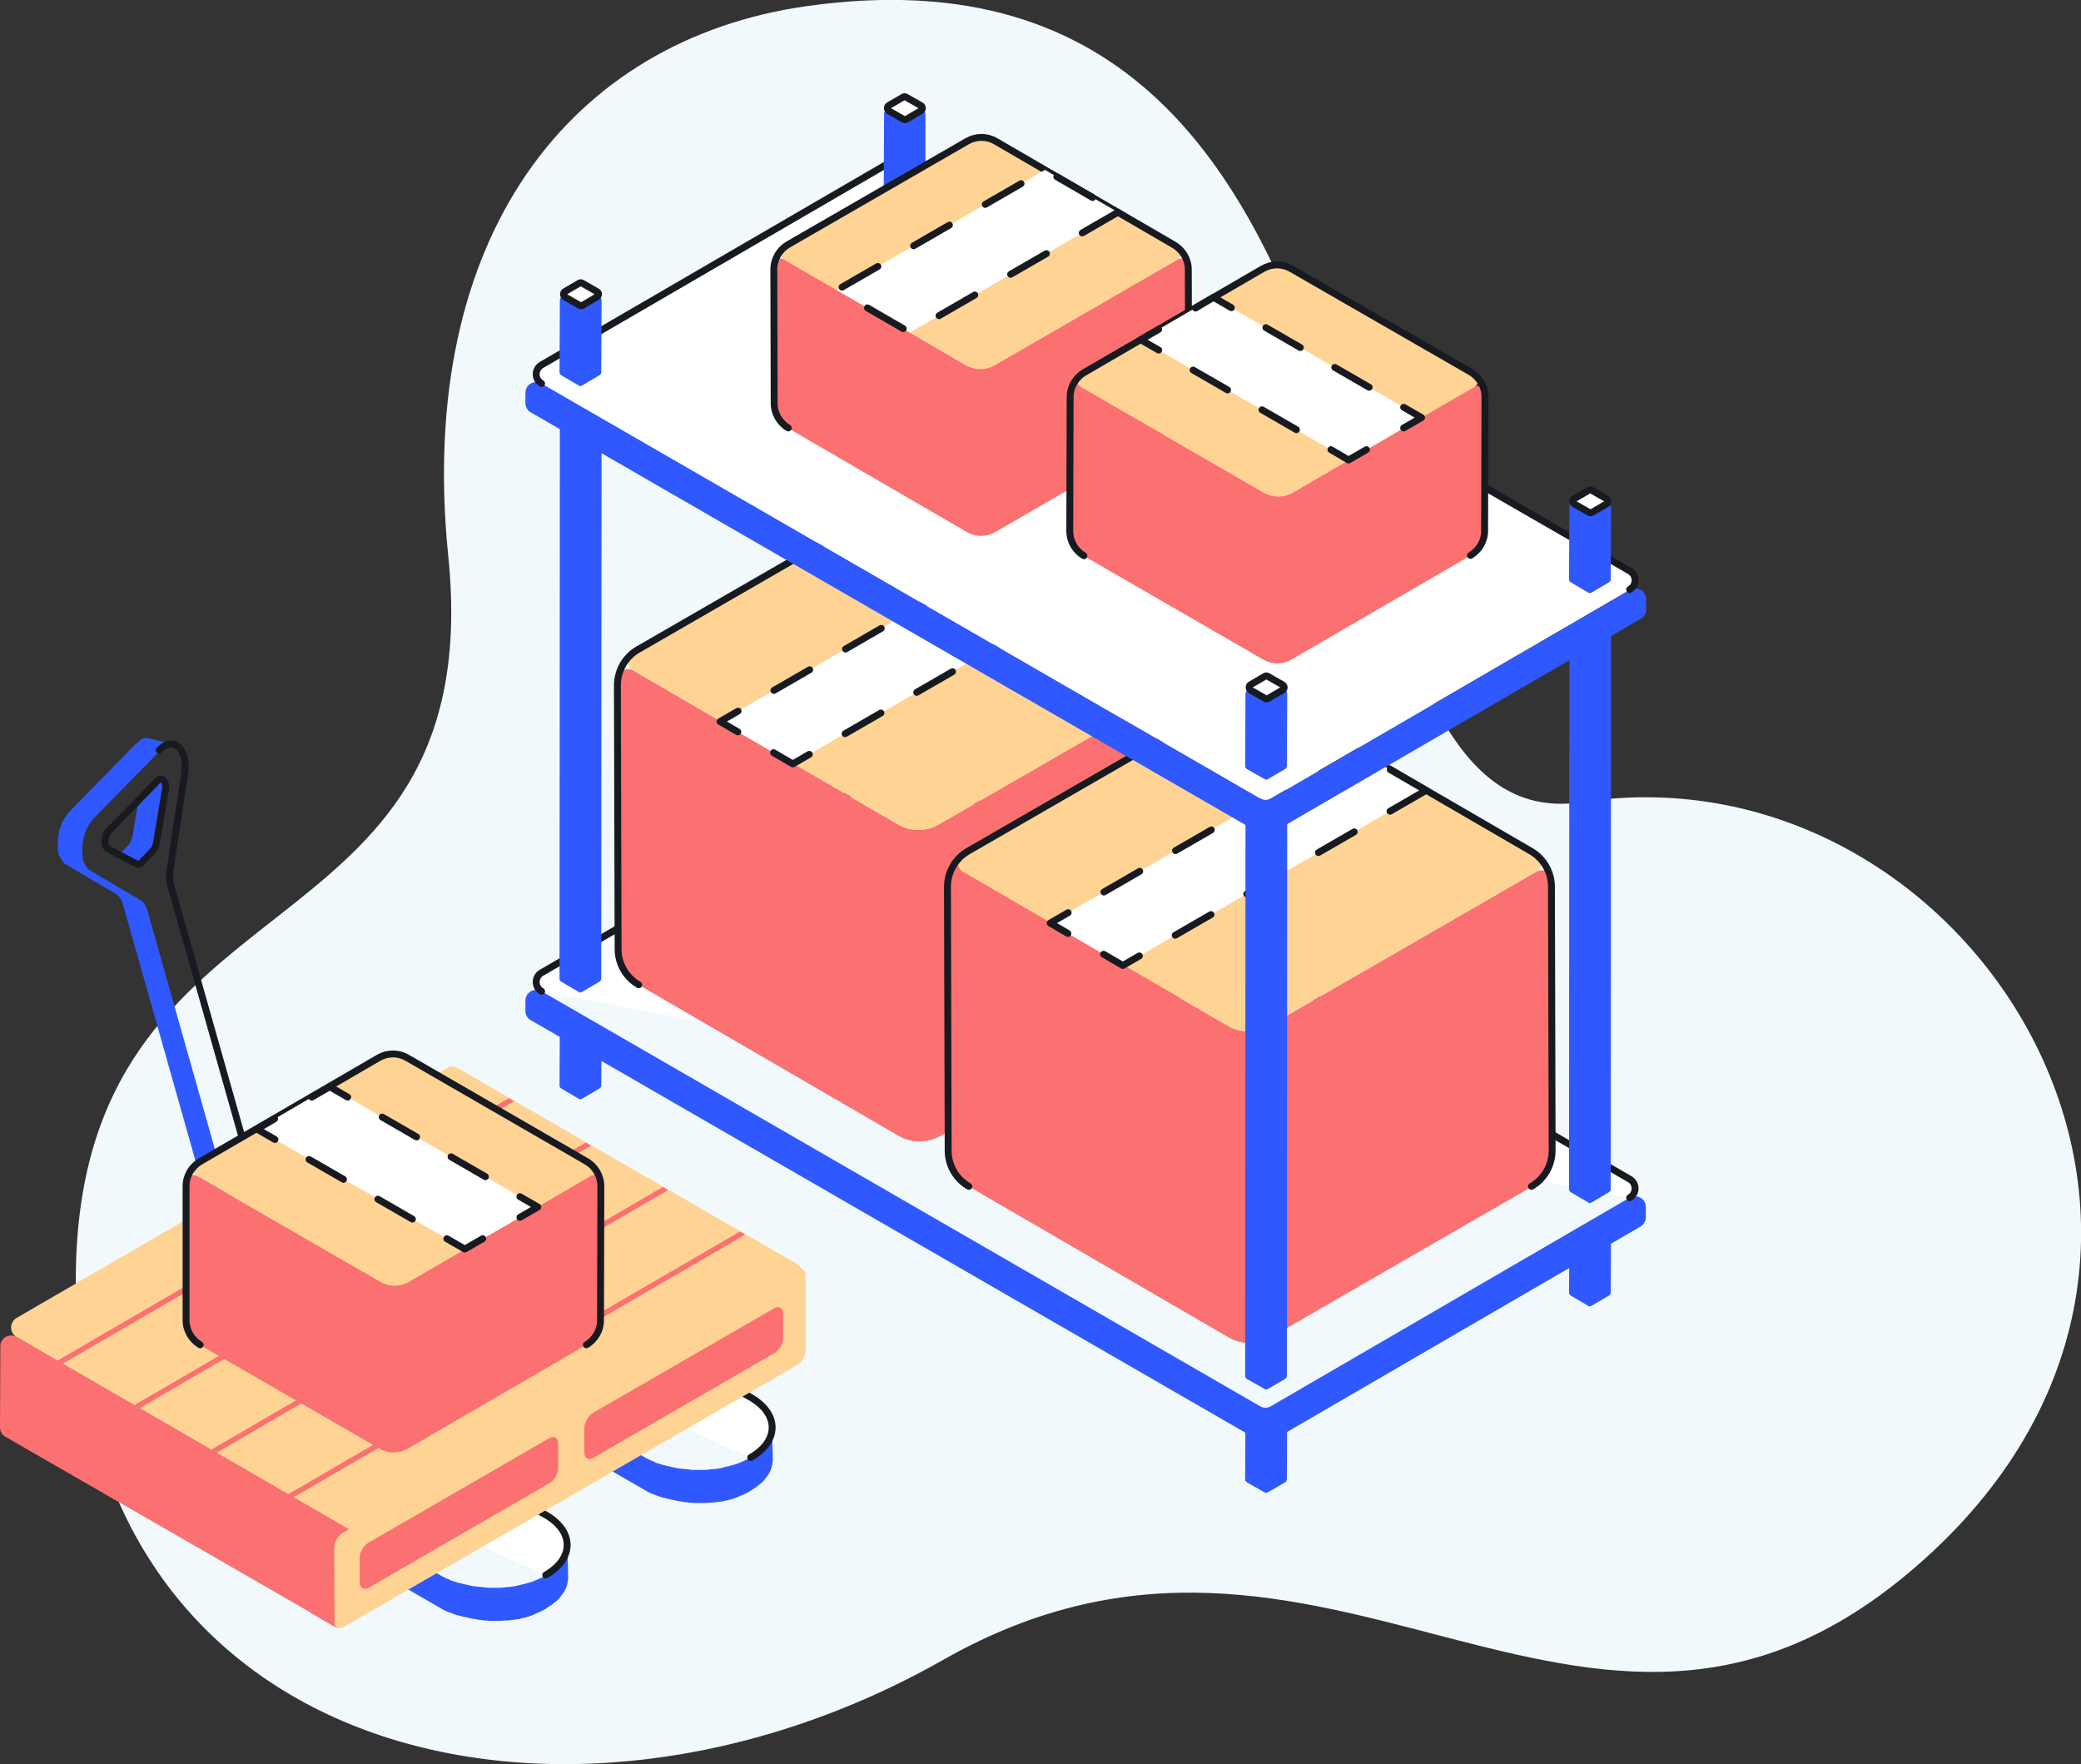 <?xml version="1.0" encoding="utf-8"?>
<!-- Generator: Adobe Illustrator 22.1.0, SVG Export Plug-In . SVG Version: 6.00 Build 0)  -->
<svg version="1.1" id="Слой_1" xmlns="http://www.w3.org/2000/svg" xmlns:xlink="http://www.w3.org/1999/xlink" x="0px" y="0px"
	 viewBox="0 0 604 512" style="enable-background:new 0 0 604 512;" xml:space="preserve">
<rect x="0" y="0" width="604" height="512" fill="#333333" stroke="none"/>
<style type="text/css">
	.st0{fill:#F1F9FD;}
	.st1{fill:#2F58FF;}
	.st2{fill:#FFFFFF;stroke:#171A21;stroke-width:2;stroke-linecap:round;stroke-linejoin:round;stroke-miterlimit:10;}
	.st3{fill:#FFFFFF;}
	.st4{fill:none;stroke:#171A21;stroke-width:2;stroke-linecap:round;stroke-linejoin:round;stroke-miterlimit:10;}
	.st5{fill:#FB7070;}
	.st6{fill:#FFD394;}
	
		.st7{fill:#FFFFFF;stroke:#171A21;stroke-width:2;stroke-linecap:round;stroke-linejoin:round;stroke-miterlimit:10;stroke-dasharray:12,12;}
	.st8{fill:none;stroke:#171A21;stroke-width:2;stroke-linecap:round;stroke-linejoin:round;}
	.st9{fill:none;stroke:#171A21;stroke-width:2;stroke-linecap:round;stroke-linejoin:round;stroke-dasharray:11.54,11.54;}
</style>
<path class="st0" d="M459.1,232.8C371.7,246.1,420.8-24.7,234,1.8c-68.3,9.7-113.3,66.7-103.9,159.5c12.2,120-108.1,89-108.1,210.4
	c0,138.4,140.9,173,251.8,110c110.9-63,185.3,54,279.9-25C664.6,364.1,573.8,215.3,459.1,232.8z"/>
<g>
	<g>
		<path class="st1" d="M367.1,409.7l-4.1-2.3c-0.7-0.4-1.5,0.1-1.5,0.9l-0.1,21c0,0.4,0.2,0.7,0.5,0.9l5.1,2.9c0.3,0.2,0.7,0.2,1,0
			l5-2.9c0.3-0.2,0.5-0.5,0.5-0.9l0.1-21c0-0.8-0.8-1.3-1.5-0.9l-4,2.3C367.8,409.9,367.4,409.9,367.1,409.7z"/>
		<path class="st1" d="M461.1,355.7l-5.6,6.8l-0.1,12.7c0,0.3,0.2,0.6,0.5,0.8l5.1,3c0.3,0.2,0.6,0.2,0.9,0l5.1-3
			c0.3-0.2,0.5-0.5,0.5-0.8l0.1-21.1c0-0.7-0.8-1.2-1.4-0.8l-4.1,2.4C461.8,355.9,461.4,355.9,461.1,355.7z"/>
		<path class="st1" d="M168.1,295.6l-4.2-2.4c-0.6-0.4-1.4,0.1-1.4,0.8l-0.1,21.1c0,0.3,0.2,0.6,0.5,0.8l5.1,3
			c0.3,0.2,0.6,0.2,0.9,0l5.1-3c0.3-0.2,0.5-0.5,0.5-0.8l0.1-12.7l-5.5-6.8C168.8,295.7,168.4,295.7,168.1,295.6z"/>
		<path class="st1" d="M262.1,241.6l-4.2-2.4c-0.6-0.4-1.4,0.1-1.4,0.8l-0.1,21.1c0,0.3,0.2,0.6,0.5,0.8l5.1,3
			c0.3,0.2,0.6,0.2,0.9,0l5.1-3c0.3-0.2,0.5-0.5,0.5-0.8l0.1-21.1c0-0.7-0.8-1.2-1.4-0.8l-4.1,2.4
			C262.8,241.7,262.4,241.7,262.1,241.6z"/>
		<path class="st2" d="M267.2,239.2l-4.1,2.4c-0.3,0.2-0.6,0.2-0.9,0l-4.2-2.4c-0.6-0.4-0.6-1.3,0-1.6l4.1-2.4
			c0.3-0.2,0.6-0.2,0.9,0l4.2,2.4C267.9,237.9,267.9,238.8,267.2,239.2z"/>
		<path class="st1" d="M365.7,408.1L157.2,287.7c-2.1-1.2-4.7,0.3-4.7,2.7v3c0,1.1,0.6,2.2,1.6,2.7l211.7,122.2c1,0.6,2.2,0.6,3.1,0
			L476.1,356c1-0.6,1.6-1.6,1.6-2.7v-3c0-2.4-2.6-3.9-4.7-2.7l-104.1,60.5C367.9,408.7,366.7,408.7,365.7,408.1z"/>
		<path class="st3" d="M157.2,287.7c-2.1-1.2-2.1-4.2,0-5.4l104.1-60.5c1-0.6,2.2-0.6,3.1,0L473,342.2c2.1,1.2,2.1,4.2,0,5.4"/>
		<path class="st4" d="M157.2,287.7c-2.1-1.2-2.1-4.2,0-5.4l104.1-60.5c1-0.6,2.2-0.6,3.1,0L473,342.2c2.1,1.2,2.1,4.2,0,5.4"/>
		<path class="st1" d="M168.1,124.6l-4.2-2.4c-0.6-0.4-1.4,0.1-1.4,0.8l-0.1,161.1c0,0.3,0.2,0.6,0.5,0.8l5.1,3
			c0.3,0.2,0.6,0.2,0.9,0l5.1-3c0.3-0.2,0.5-0.5,0.5-0.8l0.1-161.1c0-0.7-0.8-1.2-1.4-0.8l-4.1,2.4
			C168.8,124.7,168.4,124.7,168.1,124.6z"/>
		<path class="st5" d="M272.6,239.2l77.5-44.7c2-1.2,4.5,0.3,4.5,2.6l0.2,78.4c0,4.3-2.3,8.3-6,10.4l-75.9,43.8
			c-3.7,2.1-8.3,2.1-12,0l-75.4-43.8c-3.7-2.1-6-6.1-6-10.3l-0.2-78.4c0-2.3,2.5-3.8,4.5-2.6l76.9,44.7
			C264.3,241.4,268.9,241.4,272.6,239.2z"/>
		<path class="st6" d="M183.7,194.5l76.9,44.7c3.7,2.2,8.3,2.2,12,0l77.5-44.7c2-1.2,2-4,0-5.2l-76.9-44.7c-3.7-2.2-8.3-2.2-12,0
			l-77.5,44.7C181.7,190.5,181.7,193.4,183.7,194.5z"/>
		<path class="st4" d="M185.4,285.8c-3.7-2.1-6-6.1-6-10.3l-0.2-76.6c0-4.3,2.3-8.3,6-10.4l75.9-43.8c3.7-2.1,8.3-2.1,12,0
			l75.4,43.8c3.7,2.1,6,6.1,6,10.3l0.2,76.6c0,4.3-2.3,8.3-6,10.4"/>
		<path class="st7" d="M318.1,170.9l-21.2-12.3L209,209.4l21.1,12.3L318.1,170.9z"/>
		<path class="st5" d="M368.4,297.7l77.5-44.7c2-1.2,4.5,0.3,4.5,2.6l0.2,78.4c0,4.3-2.3,8.3-6,10.4l-75.9,43.8
			c-3.7,2.1-8.3,2.1-12,0l-75.4-43.8c-3.7-2.1-6-6.1-6-10.3l-0.2-78.4c0-2.3,2.5-3.8,4.5-2.6l76.9,44.7
			C360.1,299.8,364.7,299.8,368.4,297.7z"/>
		<path class="st6" d="M279.5,253l76.9,44.7c3.7,2.2,8.3,2.2,12,0l77.5-44.7c2-1.2,2-4,0-5.2L369,203.1c-3.7-2.2-8.3-2.2-12,0
			l-77.5,44.7C277.5,248.9,277.5,251.8,279.5,253z"/>
		<path class="st4" d="M281.2,344.3c-3.7-2.1-6-6.1-6-10.3l-0.2-76.6c0-4.3,2.3-8.3,6-10.4l75.9-43.8c3.7-2.1,8.3-2.1,12,0
			l75.4,43.8c3.7,2.1,6,6.1,6,10.3l0.2,76.6c0,4.3-2.3,8.3-6,10.4"/>
		<path class="st7" d="M413.9,229.4l-21.2-12.3l-87.9,50.8l21.1,12.3L413.9,229.4z"/>
		<path class="st1" d="M367.1,236.7l-4.1-2.3c-0.7-0.4-1.5,0.1-1.5,0.9l-0.1,164c0,0.4,0.2,0.7,0.5,0.9l5.1,2.9c0.3,0.2,0.7,0.2,1,0
			l5-2.9c0.3-0.2,0.5-0.5,0.5-0.9l0.1-164c0-0.8-0.8-1.3-1.5-0.9l-4,2.3C367.8,236.9,367.4,236.9,367.1,236.7z"/>
		<path class="st1" d="M461.1,182.7l-4.2-2.4c-0.6-0.4-1.4,0.1-1.4,0.8l-0.1,164.1c0,0.3,0.2,0.6,0.5,0.8l5.1,3
			c0.3,0.2,0.6,0.2,0.9,0l5.1-3c0.3-0.2,0.5-0.5,0.5-0.8l0.1-164.1c0-0.7-0.8-1.2-1.4-0.8l-4.1,2.4
			C461.8,182.9,461.4,182.9,461.1,182.7z"/>
		<path class="st1" d="M365.7,231.7L157.2,111.3c-2.1-1.2-4.7,0.3-4.7,2.7v3c0,1.1,0.6,2.2,1.6,2.7l211.7,122.2c1,0.6,2.2,0.6,3.1,0
			l107.3-62.3c1-0.6,1.6-1.6,1.6-2.7v-3c0-2.4-2.6-3.9-4.7-2.7L369,231.7C367.9,232.2,366.7,232.2,365.7,231.7z"/>
		<path class="st3" d="M473,171.2l-104.1,60.5c-1,0.6-2.2,0.6-3.1,0L157.2,111.3c-2.1-1.2-2.1-4.2,0-5.4l104.1-60.5
			c1-0.6,2.2-0.6,3.1,0L473,165.7C475.1,166.9,475.1,169.9,473,171.2z"/>
		<path class="st3" d="M157.2,111.3c-2.1-1.2-2.1-4.2,0-5.4l104.1-60.5c1-0.6,2.2-0.6,3.1,0L473,165.7c2.1,1.2,2.1,4.2,0,5.4"/>
		<path class="st4" d="M157.2,111.3c-2.1-1.2-2.1-4.2,0-5.4l104.1-60.5c1-0.6,2.2-0.6,3.1,0L473,165.7c2.1,1.2,2.1,4.2,0,5.4"/>
		<path class="st1" d="M168.1,88.6l-4.2-2.4c-0.6-0.4-1.4,0.1-1.4,0.8l-0.1,21.1c0,0.3,0.2,0.6,0.5,0.8l5.1,3c0.3,0.2,0.6,0.2,0.9,0
			l5.1-3c0.3-0.2,0.5-0.5,0.5-0.8l0.1-21.1c0-0.7-0.8-1.2-1.4-0.8l-4.1,2.4C168.8,88.7,168.4,88.7,168.1,88.6z"/>
		<path class="st2" d="M173.2,86.2l-4.1,2.4c-0.3,0.2-0.6,0.2-0.9,0l-4.2-2.4c-0.6-0.4-0.6-1.3,0-1.6l4.1-2.4c0.3-0.2,0.6-0.2,0.9,0
			l4.2,2.4C173.9,84.9,173.9,85.8,173.2,86.2z"/>
		<path class="st1" d="M262.1,34.6l-4.1-2.4c-0.6-0.4-1.4,0.1-1.4,0.8l-0.1,21.1c0,0.3,0.2,0.6,0.5,0.8l5.1,3c0.3,0.2,0.6,0.2,0.9,0
			l5.1-3c0.3-0.2,0.5-0.5,0.5-0.8V33c0-0.7-0.8-1.2-1.4-0.8l-4.1,2.4C262.8,34.7,262.4,34.7,262.1,34.6z"/>
		<path class="st2" d="M267.2,32.2l-4.1,2.4c-0.3,0.2-0.6,0.2-0.9,0l-4.2-2.4c-0.6-0.4-0.6-1.3,0-1.6l4.1-2.4c0.3-0.2,0.6-0.2,0.9,0
			l4.2,2.4C267.9,30.9,267.9,31.8,267.2,32.2z"/>
		<path class="st5" d="M288.6,106l53.2-30.7c1.4-0.8,3.1,0.2,3.1,1.8l0.2,40c0,3-1.6,5.7-4.1,7.2l-52.1,30.1c-2.6,1.5-5.7,1.5-8.3,0
			l-51.8-30.1c-2.5-1.5-4.1-4.2-4.1-7.1l-0.2-40.1c0-1.6,1.7-2.6,3.1-1.8l52.8,30.7C282.9,107.4,286.1,107.4,288.6,106z"/>
		<path class="st6" d="M227.6,75.3l52.8,30.7c2.6,1.5,5.7,1.5,8.3,0l53.2-30.7c1.4-0.8,1.4-2.8,0-3.6L289,41c-2.6-1.5-5.7-1.5-8.3,0
			l-53.2,30.7C226.2,72.5,226.2,74.5,227.6,75.3z"/>
		<path class="st4" d="M228.8,124.2c-2.5-1.5-4.1-4.2-4.1-7.1l-0.1-38.9c0-3,1.6-5.7,4.1-7.2l52-30c2.6-1.5,5.7-1.5,8.3,0l51.8,30.1
			c2.5,1.5,4.1,4.2,4.1,7.1l0.1,38.9c0,3-1.6,5.7-4.1,7.2"/>
		<path class="st7" d="M324.5,61.6l-60.4,34.9l-21.2-12.3l60.4-34.9L324.5,61.6z"/>
		<path class="st5" d="M366.9,143l-53.2-30.7c-1.4-0.8-3.1,0.2-3.1,1.8l-0.2,40c0,3,1.6,5.7,4.1,7.2l52.1,30.1
			c2.6,1.5,5.7,1.5,8.3,0l51.8-30.1c2.5-1.5,4.1-4.2,4.1-7.1l0.2-40.1c0-1.6-1.7-2.6-3.1-1.8L375.1,143
			C372.6,144.4,369.5,144.4,366.9,143z"/>
		<path class="st6" d="M428,112.3L375.2,143c-2.6,1.5-5.7,1.5-8.3,0l-53.2-30.7c-1.4-0.8-1.4-2.8,0-3.6L366.5,78
			c2.6-1.5,5.7-1.5,8.3,0l53.2,30.7C429.3,109.5,429.3,111.5,428,112.3z"/>
		<path class="st4" d="M426.8,161.2c2.5-1.5,4.1-4.2,4.1-7.1l0.1-38.9c0-3-1.6-5.7-4.1-7.2l-52.1-30c-2.6-1.5-5.7-1.5-8.3,0
			l-51.8,30.1c-2.5,1.5-4.1,4.2-4.1,7.1l-0.1,38.9c0,3,1.6,5.7,4.1,7.2"/>
		<path class="st3" d="M331.1,98.6l60.3,34.9l21.2-12.3l-60.4-34.9L331.1,98.6z"/>
		<path class="st8" d="M336.3,95.6l-5.2,3l5.2,3"/>
		<path class="st9" d="M346.3,107.4l35,20.2"/>
		<path class="st8" d="M386.3,130.5l5.1,3l5.2-3"/>
		<path class="st8" d="M407.4,124.2l5.2-3l-5.2-3"/>
		<path class="st9" d="M397.4,112.4l-35-20.2"/>
		<path class="st8" d="M357.4,89.3l-5.2-3l-5.2,3.1"/>
		<path class="st1" d="M367.1,202.7l-4.1-2.3c-0.7-0.4-1.5,0.1-1.5,0.9l-0.1,21c0,0.4,0.2,0.7,0.5,0.9l5.1,2.9c0.3,0.2,0.7,0.2,1,0
			l5-2.9c0.3-0.2,0.5-0.5,0.5-0.9l0.1-21c0-0.8-0.8-1.3-1.5-0.9l-4,2.3C367.8,202.9,367.4,202.9,367.1,202.7z"/>
		<path class="st2" d="M372.2,200.3l-4.1,2.4c-0.3,0.2-0.6,0.2-0.9,0l-4.2-2.4c-0.6-0.4-0.6-1.3,0-1.6l4.1-2.4
			c0.3-0.2,0.6-0.2,0.9,0l4.2,2.4C372.9,199.1,372.9,200,372.2,200.3z"/>
		<path class="st1" d="M461.1,148.7l-4.2-2.4c-0.6-0.4-1.4,0.1-1.4,0.8l-0.1,21.1c0,0.3,0.2,0.6,0.5,0.8l5.1,3
			c0.3,0.2,0.6,0.2,0.9,0l5.1-3c0.3-0.2,0.5-0.5,0.5-0.8l0.1-21.1c0-0.7-0.8-1.2-1.4-0.8l-4.1,2.4
			C461.8,148.9,461.4,148.9,461.1,148.7z"/>
		<path class="st2" d="M466.2,146.3l-4.1,2.4c-0.3,0.2-0.6,0.2-0.9,0l-4.2-2.4c-0.6-0.4-0.6-1.3,0-1.6l4.1-2.4
			c0.3-0.2,0.6-0.2,0.9,0l4.2,2.4C466.9,145.1,466.9,146,466.2,146.3z"/>
		<path class="st1" d="M164.7,448.5c0,0.2,0,0.4-0.1,0.6c0,0.2,0,0.4-0.1,0.7c0,0.2-0.1,0.4-0.1,0.5c-0.1,0.2-0.1,0.4-0.2,0.6
			c-0.1,0.2-0.1,0.3-0.2,0.5c-0.1,0.2-0.2,0.4-0.3,0.7c-0.2,0.3-0.3,0.6-0.5,0.9l-0.1,0.1c-0.2,0.3-0.4,0.6-0.7,0.9
			c0,0.1-0.1,0.1-0.1,0.2c-0.3,0.3-0.6,0.6-0.9,0.9c-0.2,0.2-0.4,0.4-0.7,0.5c-0.2,0.2-0.4,0.3-0.6,0.5c-0.2,0.2-0.5,0.3-0.8,0.5
			c-0.3,0.2-0.5,0.4-0.8,0.5c-0.5,0.3-0.9,0.5-1.4,0.8c-0.1,0.1-0.3,0.1-0.4,0.2c-0.4,0.2-0.9,0.4-1.4,0.6c-0.1,0-0.1,0.1-0.2,0.1
			c-0.5,0.2-1,0.4-1.5,0.5c-0.4,0.1-0.7,0.2-1.1,0.3c-0.3,0.1-0.6,0.2-0.8,0.2c-0.4,0.1-0.8,0.2-1.2,0.3c-0.3,0.1-0.5,0.1-0.8,0.2
			c-0.8,0.1-1.6,0.3-2.4,0.3c-0.3,0-0.5,0-0.8,0.1c-0.5,0-1,0.1-1.4,0.1c-0.3,0-0.6,0-0.9,0c-0.4,0-0.8,0-1.2,0c-0.3,0-0.7,0-1,0
			c-0.4,0-0.7,0-1.1-0.1c-0.3,0-0.7-0.1-1-0.1c-0.4,0-0.7-0.1-1.1-0.1c-0.3,0-0.6-0.1-1-0.1c-0.4-0.1-0.8-0.1-1.1-0.2
			c-0.3-0.1-0.6-0.1-0.9-0.2c-0.4-0.1-0.9-0.2-1.3-0.3c-0.3-0.1-0.6-0.1-0.8-0.2c-0.2,0-0.3-0.1-0.5-0.1c-0.4-0.1-0.9-0.3-1.3-0.4
			c-0.1,0-0.2-0.1-0.4-0.1c-0.4-0.1-0.8-0.3-1.1-0.5c-0.2-0.1-0.4-0.2-0.6-0.2c-0.5-0.3-1.1-0.5-1.6-0.8l-109-62.9
			c-4.2-2.4-6.3-5.6-6.3-8.8v9.5c0,3.2,2.1,6.4,6.3,8.8l109,62.9c0.5,0.3,1,0.6,1.6,0.8c0.2,0.1,0.4,0.2,0.6,0.2
			c0.3,0.1,0.6,0.3,1,0.4c0.1,0,0.1,0,0.2,0.1c0.1,0,0.2,0.1,0.4,0.1c0.4,0.2,0.9,0.3,1.3,0.4c0.2,0,0.3,0.1,0.5,0.1
			c0.1,0,0.2,0.1,0.3,0.1c0.2,0.1,0.4,0.1,0.5,0.1c0.4,0.1,0.9,0.2,1.3,0.3c0.1,0,0.2,0.1,0.4,0.1s0.4,0.1,0.5,0.1
			c0.4,0.1,0.8,0.1,1.1,0.2c0.2,0,0.3,0.1,0.5,0.1c0.2,0,0.3,0,0.5,0.1c0.4,0,0.7,0.1,1.1,0.1c0.2,0,0.3,0,0.5,0.1
			c0.2,0,0.3,0,0.5,0c0.4,0,0.7,0,1.1,0.1c0.2,0,0.4,0,0.5,0c0.1,0,0.3,0,0.4,0c0.4,0,0.8,0,1.2,0c0.2,0,0.4,0,0.6,0
			c0.1,0,0.2,0,0.3,0c0.5,0,1-0.1,1.4-0.1c0.2,0,0.4,0,0.6,0c0.1,0,0.1,0,0.2,0c0.8-0.1,1.6-0.2,2.4-0.3h0.1c0.2,0,0.5-0.1,0.7-0.1
			c0.4-0.1,0.8-0.2,1.2-0.3c0.3-0.1,0.6-0.1,0.8-0.2c0.4-0.1,0.7-0.2,1.1-0.3c0.1,0,0.2,0,0.2-0.1c0.4-0.1,0.9-0.3,1.3-0.5
			c0.1,0,0.1-0.1,0.2-0.1c0.5-0.2,0.9-0.4,1.4-0.6c0.1-0.1,0.3-0.1,0.4-0.2c0.5-0.2,1-0.5,1.4-0.8c0.1-0.1,0.2-0.1,0.3-0.2
			c0.2-0.1,0.4-0.2,0.6-0.4c0.3-0.2,0.5-0.3,0.8-0.5c0.2-0.2,0.4-0.3,0.6-0.5c0.2-0.2,0.5-0.4,0.7-0.5l0.1-0.1
			c0.3-0.3,0.5-0.5,0.8-0.8c0.1-0.1,0.1-0.1,0.1-0.2c0.1-0.2,0.3-0.3,0.4-0.5c0.1-0.1,0.2-0.3,0.3-0.4l0.1-0.1
			c0.2-0.2,0.3-0.5,0.5-0.7c0-0.1,0-0.1,0.1-0.2c0.1-0.2,0.2-0.4,0.3-0.7c0.1-0.1,0.1-0.3,0.2-0.4v-0.1c0.1-0.2,0.1-0.4,0.2-0.6
			c0-0.1,0.1-0.3,0.1-0.4v-0.1c0-0.2,0.1-0.4,0.1-0.7c0-0.1,0-0.3,0.1-0.4c0-0.1,0-0.1,0-0.2L164.7,448.5z"/>
		<path class="st3" d="M19.2,394.2c-8.4-4.8-8.4-12.7-0.1-17.5c8.3-4.8,21.9-4.8,30.2,0l109,62.9c8.4,4.8,8.4,12.7,0.1,17.5"/>
		<path class="st4" d="M19.2,394.2c-8.4-4.8-8.4-12.7-0.1-17.5c8.3-4.8,21.9-4.8,30.2,0l109,62.9c8.4,4.8,8.4,12.7,0.1,17.5"/>
		<path class="st1" d="M224.1,414.3c0,0.2,0,0.4-0.1,0.6c0,0.2,0,0.4-0.1,0.7c0,0.2-0.1,0.4-0.1,0.5c-0.1,0.2-0.1,0.4-0.2,0.6
			c-0.1,0.2-0.1,0.3-0.2,0.5c-0.1,0.2-0.2,0.4-0.3,0.7c-0.2,0.3-0.3,0.6-0.5,0.9l-0.1,0.1c-0.2,0.3-0.4,0.6-0.7,0.9
			c0,0.1-0.1,0.1-0.1,0.2c-0.3,0.3-0.6,0.6-0.9,0.9c-0.2,0.2-0.4,0.4-0.7,0.5c-0.2,0.2-0.4,0.3-0.6,0.5c-0.2,0.2-0.5,0.3-0.8,0.5
			c-0.3,0.2-0.5,0.4-0.8,0.5c-0.5,0.3-0.9,0.5-1.4,0.8c-0.1,0.1-0.3,0.1-0.4,0.2c-0.4,0.2-0.9,0.4-1.4,0.6c-0.1,0-0.1,0.1-0.2,0.1
			c-0.5,0.2-1,0.4-1.5,0.5c-0.4,0.1-0.7,0.2-1.1,0.3c-0.3,0.1-0.6,0.2-0.8,0.2c-0.4,0.1-0.8,0.2-1.2,0.3c-0.3,0.1-0.5,0.1-0.8,0.2
			c-0.8,0.1-1.6,0.3-2.4,0.3c-0.3,0-0.5,0-0.8,0.1c-0.5,0-1,0.1-1.4,0.1c-0.3,0-0.6,0-0.9,0c-0.4,0-0.8,0-1.2,0c-0.3,0-0.7,0-1,0
			c-0.4,0-0.7,0-1.1-0.1c-0.3,0-0.7-0.1-1-0.1c-0.4,0-0.7-0.1-1.1-0.1c-0.3,0-0.6-0.1-1-0.1c-0.4-0.1-0.8-0.1-1.1-0.2
			c-0.3-0.1-0.6-0.1-0.9-0.2c-0.4-0.1-0.9-0.2-1.3-0.3c-0.3-0.1-0.6-0.1-0.8-0.2c-0.2,0-0.3-0.1-0.5-0.1c-0.4-0.1-0.9-0.3-1.3-0.4
			c-0.1,0-0.2-0.1-0.4-0.1c-0.4-0.1-0.8-0.3-1.1-0.5c-0.2-0.1-0.4-0.2-0.6-0.2c-0.5-0.3-1.1-0.5-1.6-0.8l-109-62.9
			c-4.2-2.4-6.3-5.6-6.3-8.8v9.5c0,3.2,2.1,6.4,6.3,8.8l109,62.9c0.5,0.3,1,0.6,1.6,0.8c0.2,0.1,0.4,0.2,0.6,0.2
			c0.3,0.1,0.6,0.3,1,0.4c0.1,0,0.1,0,0.2,0.1c0.1,0,0.2,0.1,0.4,0.1c0.4,0.2,0.9,0.3,1.3,0.4c0.2,0,0.3,0.1,0.5,0.1
			c0.1,0,0.2,0.1,0.3,0.1c0.2,0.1,0.4,0.1,0.5,0.1c0.4,0.1,0.9,0.2,1.3,0.3c0.1,0,0.2,0.1,0.4,0.1s0.4,0.1,0.5,0.1
			c0.4,0.1,0.8,0.1,1.1,0.2c0.2,0,0.3,0.1,0.5,0.1s0.3,0,0.5,0.1c0.4,0,0.7,0.1,1.1,0.1c0.2,0,0.3,0,0.5,0.1c0.2,0,0.3,0,0.5,0
			c0.4,0,0.7,0,1.1,0.1c0.2,0,0.4,0,0.5,0s0.3,0,0.4,0c0.4,0,0.8,0,1.2,0c0.2,0,0.4,0,0.6,0c0.1,0,0.2,0,0.3,0c0.5,0,1-0.1,1.4-0.1
			c0.2,0,0.4,0,0.6,0c0.1,0,0.1,0,0.2,0c0.8-0.1,1.6-0.2,2.4-0.3h0.1c0.2,0,0.5-0.1,0.7-0.1c0.4-0.1,0.8-0.2,1.2-0.3
			c0.3-0.1,0.6-0.1,0.8-0.2c0.4-0.1,0.7-0.2,1.1-0.3c0.1,0,0.2,0,0.2-0.1c0.4-0.1,0.9-0.3,1.3-0.5c0.1,0,0.1-0.1,0.2-0.1
			c0.5-0.2,0.9-0.4,1.4-0.6c0.1-0.1,0.3-0.1,0.4-0.2c0.5-0.2,1-0.5,1.4-0.8c0.1-0.1,0.2-0.1,0.3-0.2c0.2-0.1,0.4-0.2,0.6-0.4
			c0.3-0.2,0.5-0.3,0.8-0.5c0.2-0.2,0.4-0.3,0.6-0.5s0.5-0.4,0.7-0.5l0.1-0.1c0.3-0.3,0.5-0.5,0.8-0.8c0.1-0.1,0.1-0.1,0.1-0.2
			c0.1-0.2,0.3-0.3,0.4-0.5c0.1-0.1,0.2-0.3,0.3-0.4l0.1-0.1c0.2-0.2,0.3-0.5,0.5-0.7c0-0.1,0-0.1,0.1-0.2c0.1-0.2,0.2-0.4,0.3-0.7
			c0.1-0.1,0.1-0.3,0.2-0.4v-0.1c0.1-0.2,0.1-0.4,0.2-0.6c0-0.1,0.1-0.3,0.1-0.4v-0.1c0-0.2,0.1-0.4,0.1-0.7c0-0.1,0-0.3,0.1-0.4
			c0-0.1,0-0.1,0-0.2L224.1,414.3z"/>
		<path class="st3" d="M78.7,360.1c-8.4-4.8-8.4-12.7-0.1-17.5c8.3-4.8,21.9-4.8,30.2,0l109,62.9c8.4,4.8,8.4,12.7,0.1,17.5"/>
		<path class="st4" d="M78.7,360.1c-8.4-4.8-8.4-12.7-0.1-17.5c8.3-4.8,21.9-4.8,30.2,0l109,62.9c8.4,4.8,8.4,12.7,0.1,17.5"/>
		<path class="st1" d="M44.5,246.5l0.1-0.1c0.1-0.1,0.2-0.3,0.3-0.5c0.1-0.2,0.2-0.4,0.2-0.6c0.1-0.2,0.1-0.4,0.2-0.7l2.7-15.5
			c0-0.1,0-0.3,0.1-0.4c0-0.1,0-0.3,0-0.4c0-0.1,0-0.2,0-0.3v-0.1v-0.1c0-0.2-0.1-0.3-0.1-0.5c0,0,0,0,0-0.1
			c-0.1-0.1-0.1-0.3-0.2-0.4c0,0,0-0.1-0.1-0.1c-0.1-0.1-0.1-0.2-0.2-0.2c0,0-0.1,0-0.1-0.1c-0.1-0.1-0.2-0.1-0.3-0.1
			c-0.4-0.1-0.9,0-1.4,0.5l-5.5,5.7l-1.8,10.4c0,0.2-0.1,0.5-0.2,0.7c-0.1,0.2-0.1,0.4-0.2,0.6s-0.2,0.3-0.3,0.5l-0.1,0.1
			c-0.1,0.2-0.2,0.3-0.3,0.4l-2.7,2.8l5.1,2.7c0.1,0.1,0.2,0.1,0.4,0.1c0.1,0,0.3,0,0.4,0s0.3-0.1,0.4-0.2c0.1-0.1,0.3-0.2,0.4-0.3
			l3.1-3.2C44.3,246.8,44.4,246.7,44.5,246.5z"/>
		<path class="st1" d="M47.5,216.7c0.1-0.1,0.2-0.1,0.3-0.2c0.1,0,0.2-0.1,0.2-0.1c0.1-0.1,0.2-0.1,0.3-0.1c0.1,0,0.1,0,0.2-0.1
			c0.1,0,0.3-0.1,0.4-0.1c0,0,0,0,0.1,0c0.2,0,0.3-0.1,0.5-0.1h0.1c0.1,0,0.2,0,0.4,0h0.1c0.2,0,0.3,0,0.4,0.1l-7.1-1.8
			c-0.1,0-0.2,0-0.3-0.1c0,0,0,0-0.1,0h-0.1c-0.1,0-0.1,0-0.2,0c-0.1,0-0.1,0-0.2,0h-0.1c0,0,0,0-0.1,0c-0.1,0-0.3,0-0.4,0.1
			c0,0,0,0-0.1,0c-0.1,0-0.2,0.1-0.3,0.1h-0.1c-0.1,0-0.1,0-0.2,0.1c-0.1,0-0.1,0-0.2,0.1l-0.1,0.1c-0.1,0-0.2,0.1-0.2,0.1
			s-0.1,0-0.1,0.1l-0.1,0.1c-0.1,0.1-0.3,0.2-0.4,0.3l-0.1,0.1c0,0-0.1,0-0.1,0.1c-0.2,0.2-0.5,0.4-0.7,0.6l-19,19.4
			c-0.3,0.3-0.6,0.6-0.8,1c-0.1,0.1-0.2,0.2-0.2,0.3c-0.2,0.2-0.3,0.5-0.5,0.7c0,0.1-0.1,0.1-0.1,0.2c-0.1,0.1-0.1,0.3-0.2,0.4
			c-0.1,0.1-0.1,0.2-0.2,0.3c0,0,0,0.1-0.1,0.1c-0.1,0.2-0.2,0.5-0.3,0.7c0,0,0,0,0,0.1v0.1c-0.1,0.1-0.1,0.3-0.2,0.5
			c-0.1,0.2-0.1,0.4-0.2,0.5c0,0,0,0,0,0.1c-0.1,0.2-0.1,0.4-0.2,0.6c0,0.1-0.1,0.3-0.1,0.4v0.1c0,0,0,0,0,0.1
			c0,0.2-0.1,0.4-0.1,0.6c0,0.1,0,0.3-0.1,0.4v0.1v0.1c0,0.2-0.1,0.4-0.1,0.6c0,0.1,0,0.2,0,0.3c0,0.1,0,0.1,0,0.2s0,0.1,0,0.2
			c0,0.2,0,0.5,0,0.7v0.1c0,0.1,0,0.1,0,0.2c0,0.2,0,0.3,0,0.5c0,0.1,0,0.2,0,0.3s0,0.3,0,0.4c0,0.1,0,0.2,0,0.3
			c0,0.2,0.1,0.3,0.1,0.4c0,0.1,0,0.1,0,0.2c0.1,0.3,0.1,0.6,0.2,0.8c0,0.1,0,0.1,0.1,0.2c0.1,0.2,0.2,0.4,0.3,0.6
			c0,0.1,0.1,0.1,0.1,0.2c0.1,0.2,0.3,0.5,0.4,0.7l0.1,0.1c0.1,0.2,0.3,0.3,0.4,0.5l0.1,0.1c0.2,0.2,0.4,0.3,0.6,0.4l14.4,8.5
			c1,0.6,1.7,1.6,2.1,3.1l26.9,95.1l7.1,1.8l-26.9-95.1c-0.4-1.5-1.1-2.5-2.1-3.1l-14.4-8.5c-0.2-0.1-0.4-0.3-0.6-0.4l-0.1-0.1
			c-0.1-0.1-0.3-0.3-0.4-0.5l-0.1-0.1c-0.1-0.2-0.3-0.4-0.4-0.7c0-0.1-0.1-0.1-0.1-0.2c-0.1-0.2-0.2-0.4-0.3-0.6
			c0-0.1,0-0.1-0.1-0.2c-0.1-0.3-0.2-0.6-0.2-0.8c0-0.1,0-0.1,0-0.2c0-0.2-0.1-0.5-0.1-0.7c0-0.1,0-0.3,0-0.4c0-0.2,0-0.5,0-0.7
			c0-0.1,0-0.1,0-0.2c0-0.3,0-0.7,0-1c0-0.1,0-0.1,0-0.2c0-0.3,0.1-0.7,0.1-1v-0.1c0.1-0.3,0.1-0.7,0.2-1v-0.1
			c0.1-0.4,0.2-0.7,0.3-1.1c0,0,0,0,0-0.1c0.1-0.3,0.2-0.7,0.4-1v-0.1c0.1-0.3,0.3-0.6,0.4-0.9c0.1-0.1,0.1-0.2,0.2-0.3
			c0.1-0.2,0.2-0.4,0.3-0.6c0.2-0.3,0.3-0.5,0.5-0.7c0.1-0.1,0.2-0.2,0.2-0.3c0.3-0.3,0.5-0.7,0.8-1l19-19.4
			c0.2-0.2,0.5-0.4,0.7-0.6c0.1-0.1,0.1-0.1,0.2-0.2C47.2,216.8,47.4,216.8,47.5,216.7z"/>
		<path class="st4" d="M46.2,217.7c4.2-4.3,8.4-0.3,7.4,6.8l-4.2,27.6c-0.3,1.8-0.2,3.6,0.2,5l26.9,95.1l-7,7.1 M48,229.1
			c0.4-2.4-1-3.8-2.4-2.4l-5.5,5.7l-8.5,8.7c-1.4,1.4-1.6,4.5-0.3,5.2l8.3,4.4c0.5,0.3,1.1,0.1,1.6-0.5l3.1-3.2
			c0.5-0.5,0.9-1.4,1.1-2.3L48,229.1z"/>
		<path class="st5" d="M97.8,451.6l15-14.3l93.5-54.2l23.1-8.5v15.7l-5,9.9l-76.6,39.1l-38.4,21.8l-7.3,6.6L97.8,451.6z"/>
		<path class="st5" d="M101.7,443.9L4.8,388c-2.1-1.2-4.7,0.3-4.7,2.7L0,414.3c0,1.1,0.6,2.2,1.6,2.7l96.2,55.4
			c1,0.6,3.3-4.2,4.3-4.8l2.7-23.7C103.8,444.5,102.6,444.5,101.7,443.9z"/>
		<path class="st5" d="M232.2,368.4c0.2,0,0.3,0,0.4,0c0.1,0,0.3,0.1,0.4,0.1l-7.6-4.4c0,0-0.1,0-0.1-0.1h-0.1h-0.1
			c-0.1,0-0.1,0-0.2,0c-0.1,0-0.1,0-0.2,0c0,0,0,0-0.1,0h-0.1c-0.1,0-0.1,0-0.2,0h-0.1h-0.1H224c-0.1,0-0.2,0.1-0.4,0.2L92,440.2
			c-0.2,0.1-0.3,0.2-0.5,0.3c-0.1,0-0.1,0.1-0.1,0.1c-0.1,0.1-0.2,0.1-0.2,0.2l-0.1,0.1L91,441l-0.1,0.1c-0.1,0.1-0.1,0.2-0.2,0.3
			c0,0,0,0.1-0.1,0.1c0,0,0,0.1-0.1,0.1c-0.1,0.1-0.1,0.1-0.1,0.2c0,0.1-0.1,0.1-0.1,0.2s-0.1,0.1-0.1,0.2c0,0.1-0.1,0.1-0.1,0.2
			s-0.1,0.1-0.1,0.2s-0.1,0.2-0.1,0.2c0,0.1-0.1,0.2-0.1,0.2v0.1c0,0,0,0,0,0.1v0.1c0,0.1-0.1,0.2-0.1,0.3s0,0.1,0,0.2v0.1v0.1
			c0,0.2,0,0.3,0,0.5l7.6,4.4c0-0.2,0-0.4,0-0.6v-0.1c0-0.2,0.1-0.4,0.1-0.6c0,0,0,0,0-0.1c0.1-0.2,0.1-0.4,0.2-0.6
			c0.1-0.2,0.2-0.4,0.3-0.6c0.1-0.2,0.2-0.4,0.4-0.5c0.1-0.2,0.2-0.3,0.4-0.4l0.1-0.1c0.1-0.1,0.2-0.2,0.3-0.3l0.1-0.1
			c0.2-0.1,0.3-0.2,0.5-0.3l54.5-31.5c0.2,0.3,0.3,0.7,0.3,1.1v7.2c0,0.2,0,0.4,0,0.6v0.1c0,0.2-0.1,0.4-0.1,0.6c0,0,0,0,0,0.1
			c-0.1,0.2-0.1,0.4-0.2,0.6c-0.1,0.2-0.2,0.4-0.3,0.6c-0.1,0.2-0.2,0.4-0.4,0.5c-0.1,0.2-0.2,0.3-0.4,0.5l-0.1,0.1
			c-0.1,0.1-0.2,0.2-0.3,0.3l-0.1,0.1c-0.2,0.1-0.3,0.2-0.5,0.3l-52.4,30.3c-0.2,0.1-0.3,0.2-0.5,0.2h-0.1c-0.1,0-0.3,0.1-0.4,0.1
			c-0.1,0-0.3,0-0.4,0c-0.1,0-0.3-0.1-0.4-0.1l7.6,4.4c0,0,0.1,0,0.1,0.1h0.1h0.1c0.1,0,0.1,0,0.2,0s0.1,0,0.2,0c0,0,0,0,0.1,0h0.1
			c0.1,0,0.1,0,0.2,0h0.1h0.1h0.1c0.1,0,0.2-0.1,0.4-0.2l52.4-30.3c0.2-0.1,0.3-0.2,0.5-0.3c0.1,0,0.1-0.1,0.1-0.1
			c0.1-0.1,0.2-0.1,0.2-0.2l0.1-0.1l0.1-0.1l0.1-0.1c0.1-0.1,0.1-0.2,0.2-0.3c0,0,0-0.1,0.1-0.1c0,0,0-0.1,0.1-0.1
			c0.1-0.1,0.1-0.1,0.1-0.2c0-0.1,0.1-0.1,0.1-0.2s0.1-0.1,0.1-0.2c0-0.1,0.1-0.1,0.1-0.2s0.1-0.1,0.1-0.2s0.1-0.2,0.1-0.2
			c0-0.1,0.1-0.2,0.1-0.2v-0.1c0,0,0,0,0-0.1v-0.1c0-0.1,0.1-0.2,0.1-0.3s0-0.1,0-0.2v-0.1v-0.1c0-0.2,0-0.3,0-0.5v-7.2
			c0-0.8-0.3-1.4-0.7-1.6l-7-4.1l65.1-37.6c0.2,0.3,0.3,0.7,0.3,1.1v7.2c0,0.2,0,0.4,0,0.6v0.1c0,0.2-0.1,0.4-0.1,0.6c0,0,0,0,0,0.1
			c-0.1,0.2-0.1,0.4-0.2,0.6c-0.1,0.2-0.2,0.4-0.3,0.6c-0.1,0.2-0.2,0.4-0.4,0.5c-0.1,0.2-0.2,0.3-0.4,0.5l-0.1,0.1
			c-0.1,0.1-0.2,0.2-0.3,0.3l-0.1,0.1c-0.2,0.1-0.3,0.2-0.5,0.3l-52.4,30.3c-0.2,0.1-0.3,0.2-0.5,0.2h-0.1c-0.1,0-0.3,0.1-0.4,0.1
			c-0.1,0-0.3,0-0.4,0s-0.3-0.1-0.4-0.1l7.6,4.4c0,0,0.1,0,0.1,0.1h0.1h0.1c0.1,0,0.1,0,0.2,0c0.1,0,0.1,0,0.2,0c0,0,0,0,0.1,0h0.1
			c0.1,0,0.1,0,0.2,0h0.1h0.1h0.1c0.1,0,0.2-0.1,0.4-0.2l52.4-30.3c0.2-0.1,0.3-0.2,0.5-0.3c0.1,0,0.1-0.1,0.1-0.1
			c0.1-0.1,0.2-0.1,0.2-0.2l0.1-0.1l0.1-0.1l0.1-0.1c0.1-0.1,0.1-0.2,0.2-0.3c0,0,0-0.1,0.1-0.1c0,0,0-0.1,0.1-0.1
			c0.1-0.1,0.1-0.1,0.1-0.2s0.1-0.1,0.1-0.2s0.1-0.1,0.1-0.2c0-0.1,0.1-0.1,0.1-0.2s0.1-0.1,0.1-0.2c0-0.1,0.1-0.2,0.1-0.2
			c0-0.1,0.1-0.2,0.1-0.2v-0.1c0,0,0,0,0-0.1v-0.1c0-0.1,0.1-0.2,0.1-0.3c0-0.1,0-0.1,0-0.2V389v-0.1c0-0.2,0-0.3,0-0.5v-7.2
			c0-0.8-0.3-1.4-0.7-1.6l-7-4.1l11.7-6.8c0.2-0.1,0.3-0.2,0.5-0.2h0.1C231.9,368.4,232.1,368.4,232.2,368.4z"/>
		<path class="st5" d="M97.1,470.8l-7.6-4.4c0,0.6,0.2,1.1,0.4,1.4c0.1,0.1,0.2,0.2,0.3,0.3l7.6,4.4
			C97.3,472.1,97.1,471.6,97.1,470.8z"/>
		<path class="st5" d="M97.1,470.8l-7.7-4.5l-0.1-21.6l7.7,4.5L97.1,470.8z"/>
		<path class="st6" d="M231.2,368.7c1.4-0.8,2.6-0.2,2.6,1.5l0.1,21.6c0,1.6-1.1,3.6-2.6,4.4l-131.6,76c-1.4,0.8-2.6,0.2-2.6-1.5
			L97,449.2c0-1.6,1.1-3.6,2.6-4.4L231.2,368.7z M162,426.1v-7.2c0-1.6-1.2-2.3-2.6-1.5L107,447.7c-1.4,0.8-2.6,2.8-2.6,4.4v7.2
			c0,1.6,1.2,2.3,2.6,1.5l52.4-30.3C160.9,429.7,162,427.7,162,426.1z M227.3,388.4v-7.2c0-1.6-1.2-2.3-2.6-1.5L172.2,410
			c-1.4,0.8-2.6,2.8-2.6,4.4v7.2c0,1.6,1.2,2.3,2.6,1.5l52.4-30.3C226.1,392,227.3,390,227.3,388.4z"/>
		<path class="st6" d="M231.4,370.4L104.8,444c-1,0.6-2.2,0.6-3.2,0L4.8,388c-2.1-1.2-2.1-4.2,0-5.5L129.7,310c1-0.6,2.2-0.6,3.2,0
			l98.5,56.9C232.8,367.6,232.8,369.6,231.4,370.4z"/>
		<path class="st5" d="M193.9,345.4l-1.5-0.9L61.2,420.8l1.5,0.9L193.9,345.4z M171.5,332.5l-1.5-0.9L38.8,407.9l1.5,0.9
			L171.5,332.5z M149.2,319.6l-1.5-0.9L16.5,395l1.5,0.9L149.2,319.6z M216.3,358.3l-1.5-0.9L83.6,433.7l1.5,0.9L216.3,358.3z"/>
		<path class="st5" d="M110.4,372l-53.2-30.7c-1.4-0.8-3.1,0.2-3.1,1.8l-0.2,40c0,3,1.6,5.7,4.1,7.2l52.1,30.1
			c2.6,1.5,5.7,1.5,8.3,0l51.8-30.1c2.5-1.5,4.1-4.2,4.1-7.1l0.2-40.1c0-1.6-1.7-2.6-3.1-1.8L118.7,372
			C116.1,373.5,113,373.5,110.4,372z"/>
		<path class="st6" d="M171.4,341.3L118.7,372c-2.6,1.5-5.7,1.5-8.3,0l-53.2-30.7c-1.4-0.8-1.4-2.8,0-3.6L110,307
			c2.6-1.5,5.7-1.5,8.3,0l53.2,30.7C172.8,338.6,172.8,340.5,171.4,341.3z"/>
		<path class="st4" d="M170.2,390.3c2.5-1.5,4.1-4.2,4.1-7.1l0.1-38.9c0-3-1.6-5.7-4.1-7.2L118.2,307c-2.6-1.5-5.7-1.5-8.3,0
			l-51.8,30.1c-2.5,1.5-4.1,4.2-4.1,7.1v38.9c0,3,1.6,5.7,4.1,7.2"/>
		<path class="st3" d="M74.6,327.7l60.3,34.8l21.2-12.2l-60.4-34.9L74.6,327.7z"/>
		<path class="st8" d="M79.7,324.7l-5.1,3l5.2,3"/>
		<path class="st9" d="M89.7,336.5l35,20.2"/>
		<path class="st8" d="M129.7,359.5l5.2,3l5.2-3"/>
		<path class="st8" d="M150.9,353.3l5.2-3l-5.2-3"/>
		<path class="st9" d="M140.9,341.5l-35-20.2"/>
		<path class="st8" d="M100.9,318.4l-5.2-3l-5.2,3"/>
	</g>
</g>
</svg>

